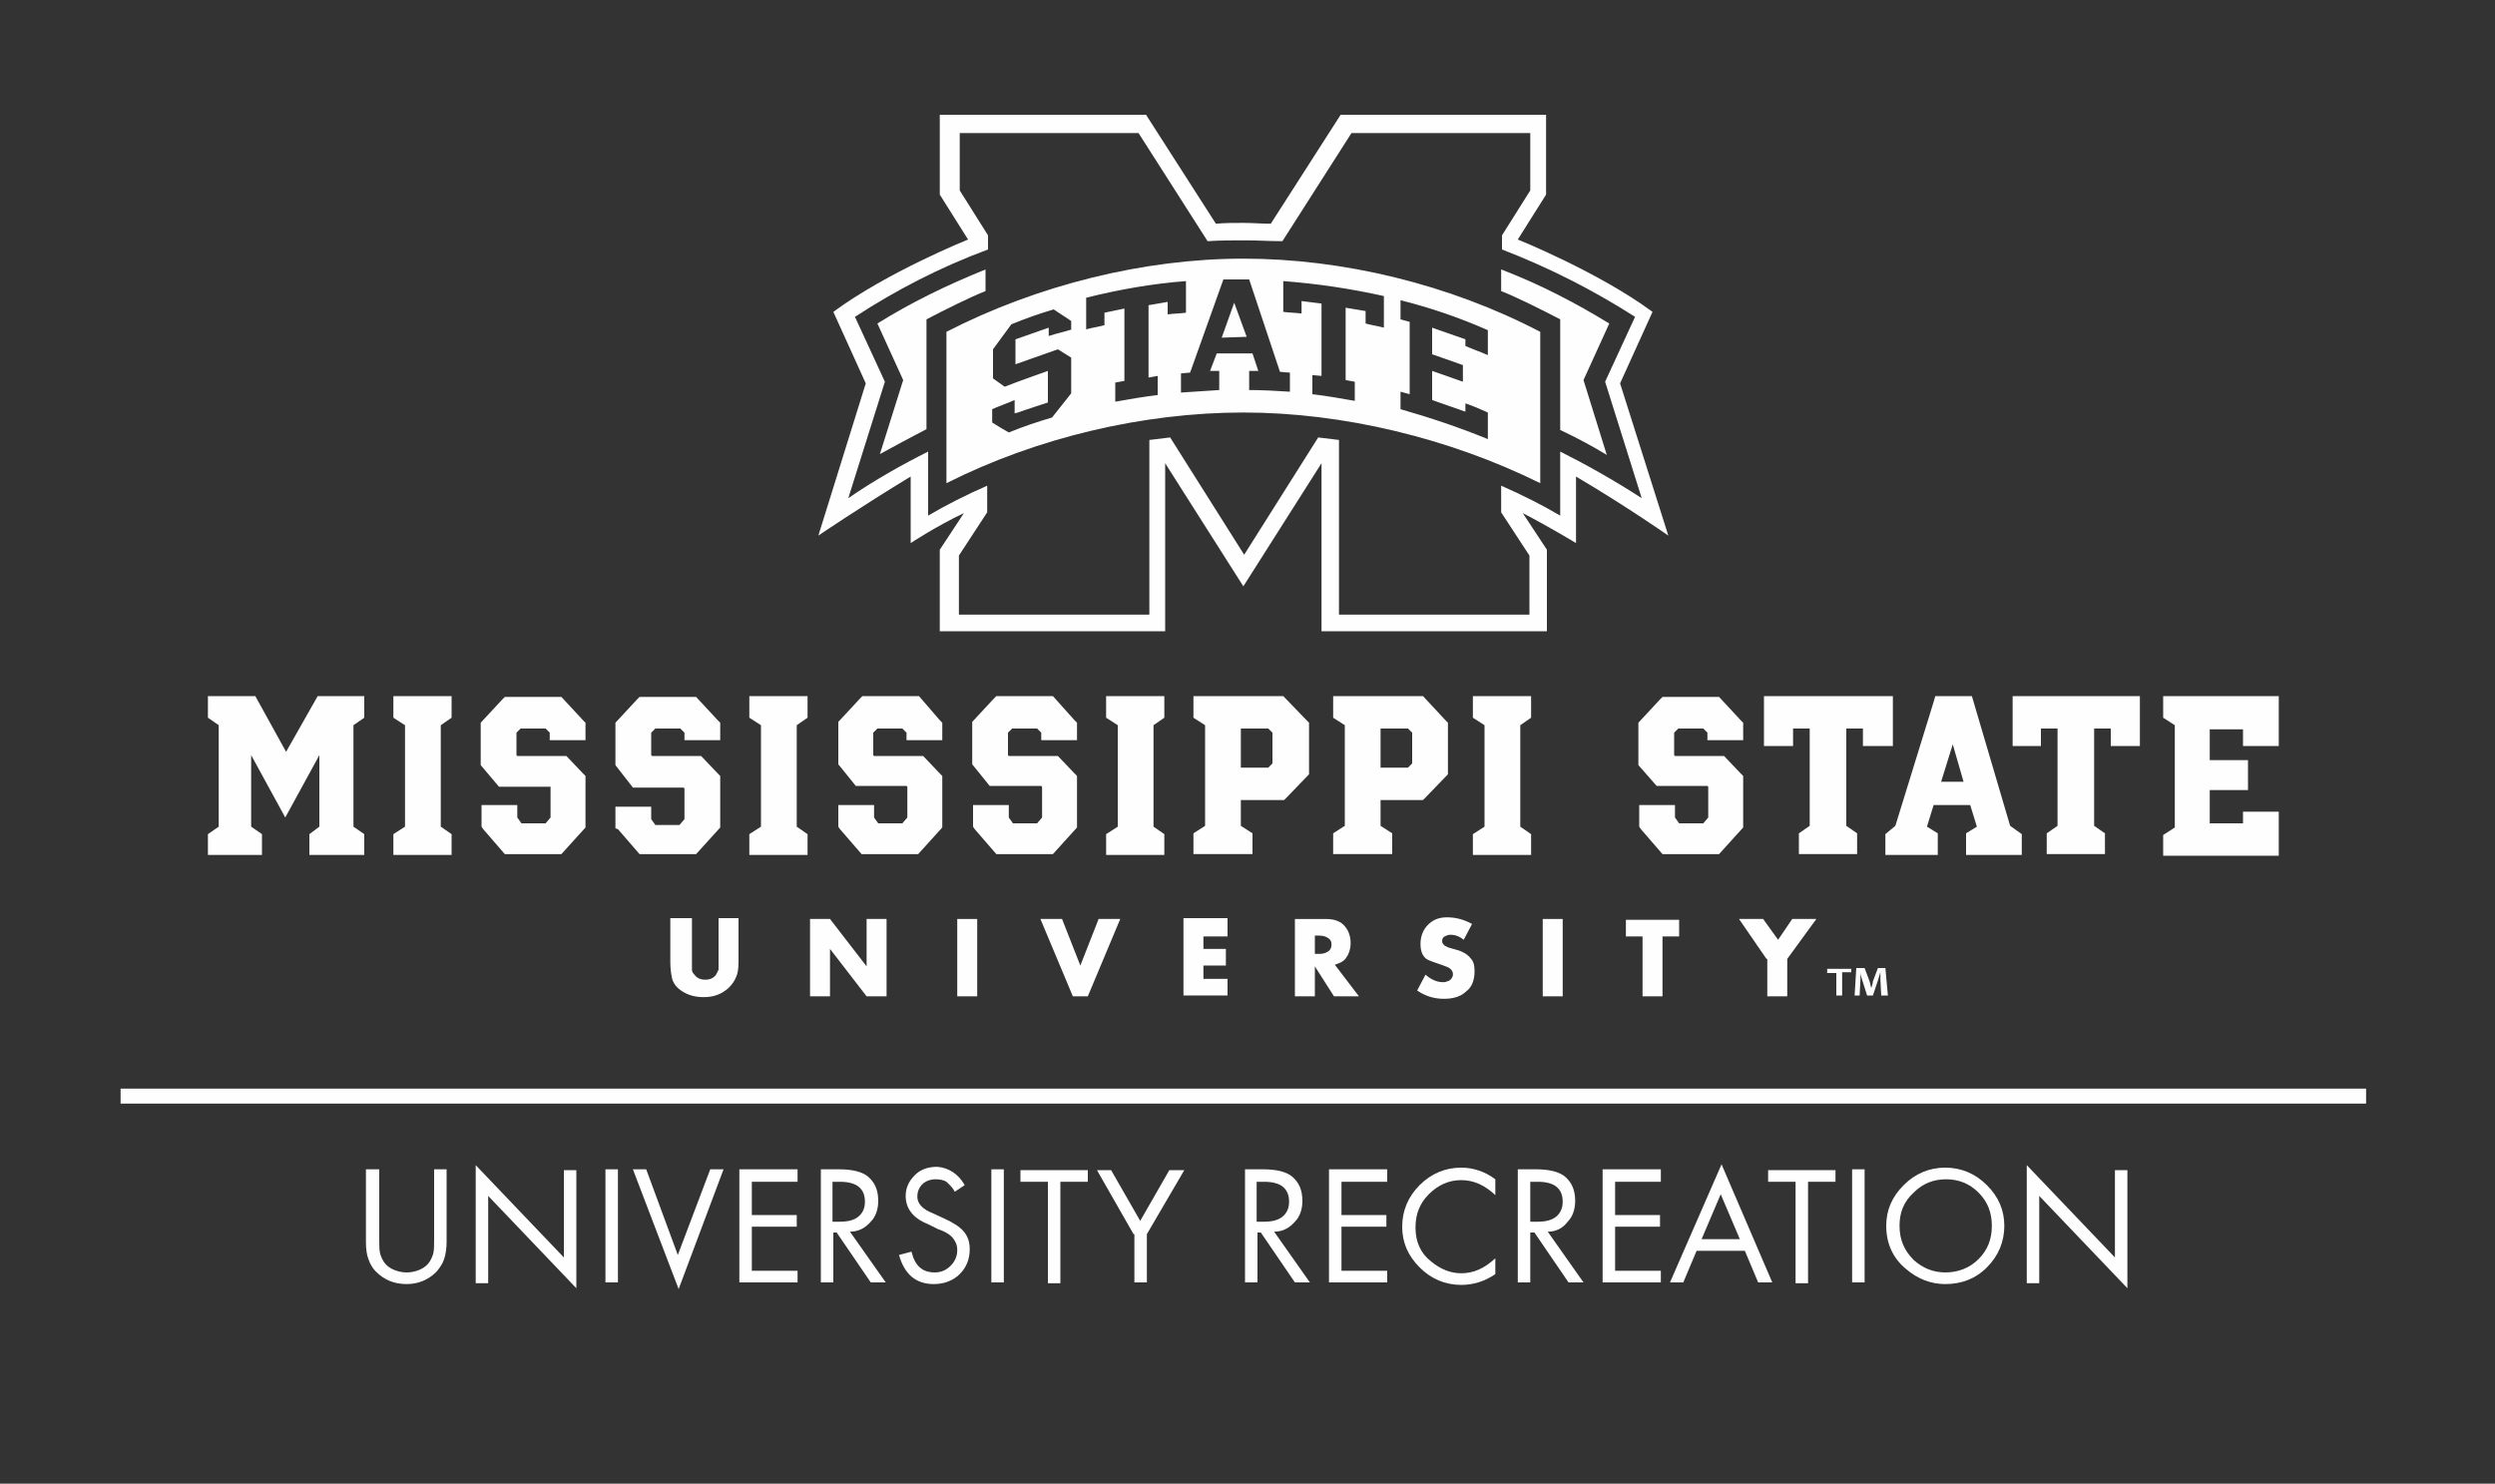 <?xml version="1.0" encoding="utf-8"?>
<!-- Generator: Adobe Illustrator 23.0.6, SVG Export Plug-In . SVG Version: 6.00 Build 0)  -->
<svg version="1.1" xmlns="http://www.w3.org/2000/svg" xmlns:xlink="http://www.w3.org/1999/xlink" x="0px" y="0px"
	 viewBox="0 0 300 178.4" style="enable-background:new 0 0 300 178.4;" xml:space="preserve">
<rect x="0" y="0" width="300" height="178.4" fill="#333333" stroke="none"/>
<style type="text/css">
	.st0{fill:#FEFEFE;}
	.st1{display:none;}
	.st2{display:inline;}
	.st3{fill:#FFFFFF;}
	.st4{fill:#5D1725;}
</style>
<g id="White_Outline_MSState">
	<g>
		<path class="st0" d="M113.8,39.9v18.2c10.9-5.5,23.7-8.5,35.7-8.5s24.8,3.1,35.7,8.5V39.9c-10.9-5.7-23.7-8.8-35.7-8.8
			C137.5,31.1,124.7,34.3,113.8,39.9z M128.9,39.6c-0.9,0.3-1.9,0.5-2.8,0.8v-1l-4,1.4v3c0,0,3.7-1.3,5.1-1.8l1.6,1v4.3l-2.3,2.9
			c-1.7,0.5-3.5,1.1-5.2,1.8c-0.7-0.4-1.4-0.8-2-1.2v-1.6c0.9-0.4,1.8-0.7,2.7-1.1v1.6l0.4-0.1c1.1-0.4,3.6-1.2,3.6-1.2v-3.8
			c0,0-3.7,1.3-5.2,1.9l-1.4-1v-3.5l2.2-3c1.7-0.7,3.4-1.3,5.1-1.8c0.7,0.5,1.4,0.9,2.1,1.4V39.6z M138.1,36.7v8.7
			c0,0,1.1-0.2,1.1-0.2v2.3c-1.7,0.2-3.4,0.5-5.1,0.8v-2.3l1.1-0.2c0,0,0-8.7,0-8.7l-2.4,0.5v1.5c-0.7,0.2-1.5,0.3-2.2,0.5v-3.8
			c4-1,8-1.7,12-2v3.8c-0.7,0.1-1.5,0.1-2.2,0.2v-1.5L138.1,36.7z M168.4,47.1l1.1,0.3c0,0,0-8.7,0-8.7c0,0-1.1-0.3-1.1-0.3v-2.3
			c3.6,0.9,7.1,2.1,10.5,3.6v3c-0.9-0.4-1.8-0.7-2.7-1.1v-0.8c0,0-4-1.4-4-1.4v3.2c0,0,2.6,0.9,3.7,1.3v2c-1.1-0.4-3.7-1.3-3.7-1.3
			v3.5l4,1.4v-1c0.9,0.3,1.8,0.7,2.7,1.1v3.2c-3.4-1.4-7-2.6-10.5-3.6V47.1z M154.3,33.8c4,0.3,8.1,0.9,12.1,1.8v3.8
			c-0.7-0.2-1.5-0.3-2.2-0.5v-1.5l-2.4-0.4v8.7c0,0,1.1,0.2,1.1,0.2v2.3c-1.7-0.3-3.4-0.6-5.1-0.8v-2.3l1.1,0.1c0,0,0-8.7,0-8.7
			l-2.4-0.3v1.5c-0.7-0.1-1.5-0.1-2.2-0.2V33.8z M153.9,44.7c0,0,0.8,0.1,1.2,0.1v2.3c-1.6-0.1-3.2-0.2-4.9-0.2v-2.3l1.1,0
			c0,0-0.7-2.1-0.7-2.1l-4.3,0l-0.8,2.1c0,0,1.1,0,1.1,0v2.3c-1.5,0.1-3.1,0.2-4.6,0.3v-2.3l1.1-0.1c0,0,4-11.2,4-11.2
			c1,0,2.1,0,3.1,0L153.9,44.7z"/>
		<path class="st0" d="M194.8,46.1l3.9-8.6c-6.5-4.8-16.2-8.7-16.2-8.7l3.4-5.4v-9.6h-24.7l-8.4,13.1c-1.1,0-2.2-0.1-3.3-0.1
			c-1.1,0-2.2,0-3.3,0.1l-8.4-13.1H113v9.6l3.4,5.4c0,0-9.7,3.9-16.2,8.7l3.9,8.6l-5.7,18.3c0,0,5-3.4,11.1-7.1v8
			c0,0,3.2-2.1,6.4-3.6l-2.9,4.4v9.8h27.1V55.7l9.4,14.8l9.4-14.8v20.2H186v-9.8l-2.9-4.4c3.1,1.6,6.4,3.6,6.4,3.6v-8
			c6.1,3.6,11.1,7.1,11.1,7.1L194.8,46.1z M187.6,54.3l0,7.7c-2.2-1.3-4.6-2.5-7.1-3.6v3.2l3.4,5.2v7.1h-22.9v-21
			c-0.8-0.1-1.7-0.2-2.5-0.3l-8.9,14.1l-8.9-14.1c-0.8,0.1-1.7,0.2-2.5,0.3v21h-22.9v-7.1l3.4-5.2v-3.2c-2.5,1.1-4.9,2.3-7.1,3.6
			v-7.7c-3,1.5-6.4,3.4-9.6,5.6l4.4-14l-3.6-7.8c4.9-3.2,10.3-6,16-8.1v-1.7l-3.4-5.4v-6.9h21.5l8.3,13c1.5-0.1,3-0.1,4.5-0.1
			c1.5,0,3,0.1,4.5,0.1l8.3-13h21.5v6.9l-3.4,5.4v1.7c5.7,2.2,11,4.9,16,8.1l-3.6,7.8l4.4,14C194,57.7,190.6,55.8,187.6,54.3z"/>
		<path class="st0" d="M118.5,32.4c-4.7,1.9-9,4-13,6.5l3.1,6.8l-2.8,8.9c1.8-1,3.7-2,5.6-3V38.4c2.1-1.1,5.3-2.7,7.1-3.4V32.4z"/>
		<polygon class="st0" points="146.9,40.6 149.9,40.5 148.4,36.4 		"/>
		<path class="st0" d="M190.4,45.7l3.1-6.8c-4.1-2.5-8.3-4.7-13-6.5V35c1.8,0.7,5,2.3,7.1,3.4v13.3c1.9,0.9,3.8,1.9,5.6,3
			L190.4,45.7z"/>
	</g>
</g>
<g id="Black_White_Banner" class="st1">
	<g class="st2">
		<path d="M180.9,31.9c5.7,2.2,11.2,5,16.2,8.2l-3.6,7.9l4.4,14.2c-3.3-2.2-6.7-4.1-9.8-5.7l0,7.8c-2.3-1.4-4.7-2.6-7.2-3.7V64
			l3.4,5.3v7.2h-23.2V55.1c-0.8-0.1-1.7-0.2-2.5-0.3l-9,14.3l-9-14.3c-0.9,0.1-1.7,0.2-2.5,0.3v21.3h-23.2v-7.2l3.4-5.3v-3.3
			c-2.5,1.1-4.9,2.3-7.2,3.7v-7.8c-3,1.5-6.4,3.5-9.8,5.7l4.4-14.2l-3.6-7.9c5-3.3,10.4-6.1,16.2-8.2v-1.7l-3.4-5.5v-7h21.8
			l8.4,13.1c1.5-0.1,3.1-0.1,4.6-0.1c1.5,0,3.1,0.1,4.6,0.1l8.4-13.1h21.8v7l-3.4,5.5V31.9z"/>
		<path class="st3" d="M118.1,34.4c-4.8,1.9-9.1,4-13.2,6.6l3.2,6.9l-2.8,9.1c1.9-1.1,3.7-2.1,5.7-3V40.5c2.2-1.1,5.4-2.7,7.2-3.4
			V34.4z"/>
		<path class="st3" d="M149.5,51.8c12.1,0,25.1,3.1,36.1,8.6V42c-11-5.7-24-8.9-36.1-8.9c-12.1,0-25.1,3.2-36.1,8.9v18.4
			C124.4,54.9,137.4,51.8,149.5,51.8z"/>
		<path class="st3" d="M180.9,34.4c4.8,1.9,9.1,4,13.2,6.6l-3.2,6.9l2.8,9.1c-1.9-1.1-3.7-2.1-5.7-3V40.5c-2.2-1.1-5.4-2.7-7.2-3.4
			V34.4z"/>
		<g>
			<path d="M142.7,39.8c-0.8,0.1-1.5,0.1-2.3,0.2v-1.5l-2.4,0.3v8.8c0,0,1.1-0.2,1.1-0.2v2.3c-1.7,0.2-3.4,0.5-5.1,0.9v-2.3l1.1-0.2
				c0,0,0-8.8,0-8.8l-2.4,0.5v1.5c-0.7,0.2-1.5,0.3-2.2,0.5V38c4-1,8.1-1.7,12.2-2V39.8z M128.7,41.8c-0.9,0.3-1.9,0.5-2.8,0.8v-1
				l-4,1.4v3c0,0,3.7-1.3,5.2-1.8l1.6,1.1v4.3l-2.3,2.9c-1.8,0.5-3.5,1.2-5.2,1.8c-0.7-0.4-1.4-0.9-2-1.3v-1.6
				c0.9-0.4,1.8-0.7,2.7-1.1v1.6l0.4-0.1c1.1-0.4,3.6-1.3,3.6-1.3v-3.9c0,0-3.7,1.3-5.3,1.9l-1.5-1V44l2.2-3.1
				c1.7-0.7,3.5-1.3,5.2-1.8c0.7,0.5,1.4,0.9,2.1,1.4V41.8z M166.6,41.5c-0.7-0.2-1.5-0.3-2.2-0.5v-1.5L162,39v8.8
				c0,0,1.1,0.2,1.1,0.2v2.3c-1.7-0.3-3.4-0.6-5.2-0.8v-2.3l1.1,0.1c0,0,0-8.8,0-8.8l-2.4-0.3v1.5c-0.7-0.1-1.5-0.1-2.3-0.2v-3.9
				c4.1,0.3,8.2,0.9,12.2,1.8V41.5z M172.6,41.6v3.3c0,0,2.6,0.9,3.8,1.3v2c-1.1-0.4-3.8-1.3-3.8-1.3v3.5l4,1.4v-1
				c0.9,0.3,1.8,0.7,2.7,1.1v3.3c-3.5-1.5-7.1-2.7-10.7-3.6v-2.3l1.1,0.3c0,0,0-8.8,0-8.8c0,0-1.1-0.3-1.1-0.3v-2.3
				c3.6,0.9,7.2,2.2,10.7,3.6v3.1c-0.9-0.4-1.8-0.7-2.7-1.1V43C176.6,43,172.6,41.6,172.6,41.6z M148.4,38.5c0,0-1.5,4.2-1.5,4.2
				l2.9,0L148.4,38.5z M155.1,49.3c-1.6-0.1-3.3-0.2-4.9-0.2v-2.3l1.1,0c0,0-0.7-2.1-0.7-2.1l-4.4,0l-0.8,2.1c0,0,1.1,0,1.1,0v2.3
				c-1.6,0.1-3.1,0.2-4.7,0.3v-2.3l1.1-0.1c0,0,4-11.3,4-11.3c1,0,2.1,0,3.2,0l3.8,11.2c0,0,0.8,0.1,1.2,0.1V49.3z"/>
		</g>
	</g>
</g>
<g id="Maroon_White_Banner" class="st1">
	<g class="st2">
		<path class="st4" d="M180.9,31.9c5.7,2.2,11.2,5,16.2,8.2l-3.6,7.9l4.4,14.2c-3.3-2.2-6.7-4.1-9.8-5.7l0,7.8
			c-2.3-1.4-4.7-2.6-7.2-3.7V64l3.4,5.3v7.2h-23.2V55.1c-0.8-0.1-1.7-0.2-2.5-0.3l-9,14.3l-9-14.3c-0.9,0.1-1.7,0.2-2.5,0.3v21.3
			h-23.2v-7.2l3.4-5.3v-3.3c-2.5,1.1-4.9,2.3-7.2,3.7v-7.8c-3,1.5-6.4,3.5-9.8,5.7l4.4-14.2l-3.6-7.9c5-3.3,10.4-6.1,16.2-8.2v-1.7
			l-3.4-5.5v-7h21.8l8.4,13.1c1.5-0.1,3.1-0.1,4.6-0.1c1.5,0,3.1,0.1,4.6,0.1l8.4-13.1h21.8v7l-3.4,5.5V31.9z"/>
		<path class="st3" d="M118.1,34.4c-4.8,1.9-9.1,4-13.2,6.6l3.2,6.9l-2.8,9.1c1.9-1.1,3.7-2.1,5.7-3V40.5c2.2-1.1,5.4-2.7,7.2-3.4
			V34.4z"/>
		<path class="st3" d="M149.5,51.8c12.1,0,25.1,3.1,36.1,8.6V42c-11-5.7-24-8.9-36.1-8.9c-12.1,0-25.1,3.2-36.1,8.9v18.4
			C124.4,54.9,137.4,51.8,149.5,51.8z"/>
		<path class="st3" d="M180.9,34.4c4.8,1.9,9.1,4,13.2,6.6l-3.2,6.9l2.8,9.1c-1.9-1.1-3.7-2.1-5.7-3V40.5c-2.2-1.1-5.4-2.7-7.2-3.4
			V34.4z"/>
		<g>
			<path class="st4" d="M142.7,39.8c-0.8,0.1-1.5,0.1-2.3,0.2v-1.5l-2.4,0.3v8.8c0,0,1.1-0.2,1.1-0.2v2.3c-1.7,0.2-3.4,0.5-5.1,0.9
				v-2.3l1.1-0.2c0,0,0-8.8,0-8.8l-2.4,0.5v1.5c-0.7,0.2-1.5,0.3-2.2,0.5V38c4-1,8.1-1.7,12.2-2V39.8z M128.7,41.8
				c-0.9,0.3-1.9,0.5-2.8,0.8v-1l-4,1.4v3c0,0,3.7-1.3,5.2-1.8l1.6,1.1v4.3l-2.3,2.9c-1.8,0.5-3.5,1.2-5.2,1.8
				c-0.7-0.4-1.4-0.9-2-1.3v-1.6c0.9-0.4,1.8-0.7,2.7-1.1v1.6l0.4-0.1c1.1-0.4,3.6-1.3,3.6-1.3v-3.9c0,0-3.7,1.3-5.3,1.9l-1.5-1V44
				l2.2-3.1c1.7-0.7,3.5-1.3,5.2-1.8c0.7,0.5,1.4,0.9,2.1,1.4V41.8z M166.6,41.5c-0.7-0.2-1.5-0.3-2.2-0.5v-1.5L162,39v8.8
				c0,0,1.1,0.2,1.1,0.2v2.3c-1.7-0.3-3.4-0.6-5.2-0.8v-2.3l1.1,0.1c0,0,0-8.8,0-8.8l-2.4-0.3v1.5c-0.7-0.1-1.5-0.1-2.3-0.2v-3.9
				c4.1,0.3,8.2,0.9,12.2,1.8V41.5z M172.6,41.6v3.3c0,0,2.6,0.9,3.8,1.3v2c-1.1-0.4-3.8-1.3-3.8-1.3v3.5l4,1.4v-1
				c0.9,0.3,1.8,0.7,2.7,1.1v3.3c-3.5-1.5-7.1-2.7-10.7-3.6v-2.3l1.1,0.3c0,0,0-8.8,0-8.8c0,0-1.1-0.3-1.1-0.3v-2.3
				c3.6,0.9,7.2,2.2,10.7,3.6v3.1c-0.9-0.4-1.8-0.7-2.7-1.1V43C176.6,43,172.6,41.6,172.6,41.6z M148.4,38.5c0,0-1.5,4.2-1.5,4.2
				l2.9,0L148.4,38.5z M155.1,49.3c-1.6-0.1-3.3-0.2-4.9-0.2v-2.3l1.1,0c0,0-0.7-2.1-0.7-2.1l-4.4,0l-0.8,2.1c0,0,1.1,0,1.1,0v2.3
				c-1.6,0.1-3.1,0.2-4.7,0.3v-2.3l1.1-0.1c0,0,4-11.3,4-11.3c1,0,2.1,0,3.2,0l3.8,11.2c0,0,0.8,0.1,1.2,0.1V49.3z"/>
		</g>
	</g>
</g>
<g id="MSU_-_LINE_-_TEXT">
	<g>
		<polyline class="st0" points="14.5,132.7 284.5,132.7 284.5,130.9 14.5,130.9 		"/>
		<g>
			<g>
				<g>
					<path class="st0" d="M38.4,99.4v-8.6l-4.1,7.5l-4.1-7.5v8.6l1.3,0.9v2.5H25v-2.5l1.3-0.9V87.2L25,86.3v-2.6h5.7l3.7,6.7
						l3.8-6.7h5.6v2.6l-1.3,0.9v12.2l1.3,0.9v2.5h-6.6v-2.5L38.4,99.4z"/>
					<path class="st0" d="M54.3,102.8h-7v-2.5l1.4-0.9V87.2l-1.4-0.9v-2.6h7v2.6l-1.3,0.9v12.2l1.3,0.9V102.8z"/>
					<path class="st0" d="M70.1,86.6l0.3,0.3V89h-4.3v-0.9l-0.5-0.5h-3l-0.5,0.5v2.7l0.1,0.1h5.9l2,2.1l0.3,0.3v6.2l-2.9,3.2h-6.8
						l-2.6-3l-0.2-0.3v-2.6h4.3v1.5l0.5,0.7h2.9l0.6-0.7v-3.7L66,94.6H60L57.8,92v-5.1l2.6-2.8l0.3-0.3h6.8L70.1,86.6z"/>
					<path class="st0" d="M86.3,86.6l0.3,0.3V89h-4.3v-0.9l-0.5-0.5h-3l-0.5,0.5v2.7l0.1,0.1h5.9l2,2.1l0.3,0.3v6.2l-2.9,3.2h-6.8
						l-2.6-3L74,99.6v-2.6h4.3v1.5l0.5,0.7h2.9l0.6-0.7v-3.7l-0.1-0.1h-6.1L74,92v-5.1l2.6-2.8l0.3-0.3h6.8L86.3,86.6z"/>
					<path class="st0" d="M97.1,102.8h-7v-2.5l1.4-0.9V87.2l-1.4-0.9v-2.6h7v2.6l-1.3,0.9v12.2l1.3,0.9V102.8z"/>
					<path class="st0" d="M113,86.6l0.3,0.3V89H109v-0.9l-0.5-0.5h-3l-0.5,0.5v2.7l0.1,0.1h5.9l2,2.1l0.3,0.3v6.2l-2.9,3.2h-6.8
						l-2.6-3l-0.2-0.3v-2.6h4.3v1.5l0.5,0.7h2.9l0.6-0.7v-3.7l-0.1-0.1h-6.1l-2.1-2.6v-5.1l2.6-2.8l0.3-0.3h6.8L113,86.6z"/>
					<path class="st0" d="M129.2,86.6l0.3,0.3V89h-4.3v-0.9l-0.5-0.5h-3l-0.5,0.5v2.7l0.1,0.1h5.9l2,2.1l0.3,0.3v6.2l-2.9,3.2h-6.8
						l-2.6-3l-0.2-0.3v-2.6h4.3v1.5l0.5,0.7h2.9l0.6-0.7v-3.7l-0.1-0.1H119l-2.1-2.6v-5.1l2.6-2.8l0.3-0.3h6.8L129.2,86.6z"/>
					<path class="st0" d="M140,102.8h-7v-2.5l1.4-0.9V87.2l-1.4-0.9v-2.6h7v2.6l-1.3,0.9v12.2l1.3,0.9V102.8z"/>
					<path class="st0" d="M157.1,86.6l0.3,0.3v6.2l-2.7,2.8l-0.3,0.3h-5.2v3.1l1.4,0.9v2.5h-7.1v-2.5l1.4-0.9V87.2l-1.4-0.9v-2.6
						h10.8L157.1,86.6z M153,88.1l-0.5-0.5h-3.3v4.7h3.3l0.5-0.5V88.1z"/>
					<path class="st0" d="M173.8,86.6l0.3,0.3v6.2l-2.7,2.8l-0.3,0.3H166v3.1l1.4,0.9v2.5h-7.1v-2.5l1.4-0.9V87.2l-1.4-0.9v-2.6
						h10.8L173.8,86.6z M169.8,88.1l-0.5-0.5H166v4.7h3.3l0.5-0.5V88.1z"/>
					<path class="st0" d="M184.1,102.8h-7v-2.5l1.4-0.9V87.2l-1.4-0.9v-2.6h7v2.6l-1.3,0.9v12.2l1.3,0.9V102.8z"/>
					<path class="st0" d="M209.3,86.6l0.3,0.3V89h-4.3v-0.9l-0.5-0.5h-3l-0.5,0.5v2.7l0.1,0.1h5.9l2,2.1l0.3,0.3v6.2l-2.9,3.2h-6.8
						l-2.6-3l-0.2-0.3v-2.6h4.3v1.5l0.5,0.7h2.9l0.6-0.7v-3.7l-0.1-0.1h-6.1L197,92v-5.1l2.6-2.8l0.3-0.3h6.8L209.3,86.6z"/>
					<path class="st0" d="M212.3,83.7h15.3v6H224v-2.1h-2v11.7l1.3,0.9v2.5h-7v-2.5l1.3-0.9V87.6h-2v2.1h-3.5V83.7z"/>
					<path class="st0" d="M243.1,100.3v2.5h-6.7v-2.6l1.3-0.8l-0.8-2.6h-4.4l-0.8,2.6l1.3,0.8v2.6h-6.3v-2.5l1.2-1l4.6-14.9l0.2-0.7
						h4.4l4.6,15.6L243.1,100.3z M236.1,94l-1.3-4.5l-1.4,4.5H236.1z"/>
					<path class="st0" d="M242,83.7h15.3v6h-3.5v-2.1h-2v11.7l1.3,0.9v2.5h-7v-2.5l1.3-0.9V87.6h-2v2.1H242V83.7z"/>
					<path class="st0" d="M260.1,83.7H274v6h-4.3v-2h-4v3.7h4.6v3.6h-4.6v4h4v-1.4h4.3v5.3h-13.9v-2.5l1.4-0.9V87.2l-1.4-0.9V83.7z"
						/>
				</g>
				<g>
					<path class="st0" d="M83.2,110.5v5c0,0.3,0,0.5,0,0.7c0,0.2,0,0.3,0,0.4c0,0.2,0.1,0.4,0.3,0.6c0.3,0.4,0.7,0.6,1.3,0.6
						c0.6,0,1-0.2,1.3-0.6c0.1-0.2,0.2-0.4,0.3-0.6c0-0.1,0-0.3,0-0.5c0-0.2,0-0.4,0-0.7v-5h2.4v5.3c0,0.8-0.1,1.4-0.3,1.8
						c-0.2,0.5-0.5,0.9-0.9,1.3c-0.8,0.7-1.7,1.1-3,1.1c-1.3,0-2.3-0.4-3.1-1.1c-0.3-0.3-0.6-0.7-0.7-1.2c-0.1-0.5-0.2-1.1-0.2-1.9
						v-5.3H83.2z"/>
					<path class="st0" d="M97.4,119.8v-9.3h2.4l4.4,5.7v-5.7h2.4v9.3h-2.4l-4.4-5.7v5.7H97.4z"/>
					<path class="st0" d="M117.5,110.5v9.3h-2.4v-9.3H117.5z"/>
					<path class="st0" d="M127.7,110.5l2.2,5.6l2.2-5.6h2.6l-3.9,9.3H129l-3.9-9.3H127.7z"/>
					<path class="st0" d="M147.6,112.6h-2.9v1.5h2.7v2h-2.7v1.6h2.9v2h-5.3v-9.3h5.3V112.6z"/>
					<path class="st0" d="M160.5,116l2.9,3.8h-3l-2.3-3.6v3.6h-2.4v-9.3h3.7c1.1,0,1.9,0.3,2.4,1c0.4,0.5,0.6,1.2,0.6,1.9
						c0,0.7-0.2,1.3-0.5,1.7C161.7,115.5,161.2,115.8,160.5,116z M158.1,114.7h0.5c0.5,0,0.8-0.1,1.1-0.3c0.3-0.2,0.4-0.5,0.4-0.8
						c0-0.4-0.1-0.6-0.4-0.8c-0.3-0.2-0.6-0.3-1.1-0.3h-0.5V114.7z"/>
					<path class="st0" d="M177,111.1l-1,1.9c-0.5-0.4-1-0.6-1.6-0.6c-0.3,0-0.5,0.1-0.7,0.2c-0.2,0.1-0.3,0.3-0.3,0.6
						c0,0.2,0.2,0.5,0.5,0.6c0.1,0.1,0.5,0.2,1.2,0.4c0.8,0.2,1.4,0.6,1.7,1c0.4,0.4,0.5,0.9,0.5,1.6c0,1-0.3,1.9-1,2.4
						c-0.6,0.6-1.5,0.9-2.7,0.9c-1.1,0-2.2-0.3-3.2-1l1-1.9c0.7,0.6,1.4,0.9,2.1,0.9c0.2,0,0.3,0,0.5-0.1c0.1,0,0.3-0.1,0.4-0.2
						c0.1-0.1,0.2-0.2,0.2-0.3c0.1-0.1,0.1-0.2,0.1-0.4c0-0.2-0.1-0.4-0.3-0.6c-0.2-0.2-0.6-0.3-1.1-0.5c-0.9-0.3-1.5-0.5-1.8-0.7
						c-0.5-0.4-0.7-1-0.7-1.8c0-0.9,0.3-1.7,0.9-2.3c0.6-0.6,1.3-0.9,2.3-0.9C175.1,110.3,176.1,110.6,177,111.1z"/>
					<path class="st0" d="M187.9,110.5v9.3h-2.4v-9.3H187.9z"/>
					<path class="st0" d="M199.9,112.6v7.2h-2.4v-7.2h-2v-2h6.4v2H199.9z"/>
					<path class="st0" d="M212.4,115.3l-3.3-4.8h2.9l1.8,2.5l1.7-2.5h2.9l-3.5,4.8v4.5h-2.4V115.3z"/>
				</g>
			</g>
			<g>
				<path class="st0" d="M222.6,116.4v0.5h-1.1v2.8h-0.7V117h-1.1v-0.5H222.6z M226.2,119.7l-0.1-1.9c0-0.3,0-0.6,0-0.9h0
					c-0.1,0.3-0.2,0.7-0.3,1l-0.6,1.8h-0.7l-0.6-1.9c-0.1-0.3-0.2-0.6-0.2-0.9h0c0,0.3,0,0.6,0,0.9l-0.1,1.9h-0.6l0.2-3.3h1l0.6,1.6
					c0.1,0.3,0.1,0.5,0.2,0.8h0c0.1-0.3,0.2-0.6,0.2-0.8l0.6-1.6h0.9l0.3,3.3H226.2z"/>
			</g>
		</g>
		<g>
			<path class="st0" d="M45.6,140.6v8.3c0,0.8,0,1.4,0.1,1.8c0.1,0.4,0.3,0.8,0.5,1.1c0.3,0.4,0.7,0.7,1.2,0.9
				c0.5,0.2,1,0.3,1.5,0.3c0.5,0,1-0.1,1.5-0.3c0.5-0.2,0.9-0.5,1.2-0.9c0.2-0.3,0.4-0.7,0.5-1.1c0.1-0.4,0.1-1,0.1-1.8v-8.3h1.5
				v8.7c0,0.8-0.1,1.5-0.3,2.1c-0.2,0.6-0.5,1-0.9,1.5c-1,1-2.2,1.5-3.6,1.5c-1.5,0-2.7-0.5-3.7-1.5c-0.4-0.4-0.7-0.9-0.9-1.5
				c-0.2-0.5-0.3-1.2-0.3-2.1v-8.7H45.6z"/>
			<path class="st0" d="M57.2,154.2v-14.1l10.6,11.1v-10.5h1.5v14.2l-10.6-11.1v10.5H57.2z"/>
			<path class="st0" d="M74.3,140.6v13.6h-1.5v-13.6H74.3z"/>
			<path class="st0" d="M77.7,140.6l3.8,10.3l3.9-10.3h1.6L81.6,155l-5.5-14.4H77.7z"/>
			<path class="st0" d="M95.9,142.1h-5.5v4h5.4v1.4h-5.4v5.3h5.5v1.4h-7v-13.6h7V142.1z"/>
			<path class="st0" d="M102.2,148.1l4.3,6.1h-1.8l-4.1-6h-0.4v6h-1.5v-13.6h2.2c1.6,0,2.8,0.3,3.5,0.9c0.8,0.7,1.2,1.6,1.2,2.9
				c0,1-0.3,1.9-0.9,2.5C104,147.7,103.2,148.1,102.2,148.1z M100.1,146.9h0.9c1,0,1.7-0.2,2.2-0.6c0.5-0.4,0.8-1,0.8-1.8
				c0-1.6-1-2.4-3-2.4h-0.9V146.9z"/>
			<path class="st0" d="M116,142.5l-1.2,0.8c-0.3-0.6-0.7-0.9-1-1.2c-0.3-0.2-0.8-0.3-1.3-0.3c-0.6,0-1.2,0.2-1.6,0.6
				c-0.4,0.4-0.6,0.9-0.6,1.5c0,0.8,0.6,1.5,1.9,2l1.3,0.6c1.1,0.5,1.9,1,2.4,1.6c0.5,0.6,0.7,1.3,0.7,2.1c0,1.2-0.4,2.2-1.2,3
				c-0.8,0.8-1.9,1.2-3.1,1.2c-1.1,0-2-0.3-2.7-0.9c-0.7-0.6-1.2-1.5-1.5-2.6l1.5-0.4c0.4,1.7,1.3,2.5,2.8,2.5
				c0.8,0,1.4-0.3,1.9-0.8c0.5-0.5,0.8-1.1,0.8-1.9c0-0.6-0.2-1-0.5-1.4c-0.3-0.4-0.9-0.8-1.8-1.1l-1.2-0.6
				c-0.5-0.2-0.9-0.4-1.3-0.7c-0.3-0.2-0.6-0.5-0.8-0.8c-0.4-0.5-0.6-1.2-0.6-1.9c0-1,0.4-1.8,1.1-2.5c0.7-0.7,1.6-1,2.7-1
				C114,140.4,115.2,141.1,116,142.5z"/>
			<path class="st0" d="M120.7,140.6v13.6h-1.5v-13.6H120.7z"/>
			<path class="st0" d="M127.5,142.1v12.2h-1.5v-12.2h-3.3v-1.4h8.1v1.4H127.5z"/>
			<path class="st0" d="M136.3,148.4l-4.4-7.7h1.7l3.5,6.1l3.5-6.1h1.8l-4.5,7.7v5.8h-1.5V148.4z"/>
			<path class="st0" d="M153.2,148.1l4.3,6.1h-1.8l-4.1-6h-0.4v6h-1.5v-13.6h2.2c1.6,0,2.8,0.3,3.5,0.9c0.8,0.7,1.2,1.6,1.2,2.9
				c0,1-0.3,1.9-0.9,2.5C155,147.7,154.2,148.1,153.2,148.1z M151.1,146.9h0.9c1,0,1.7-0.2,2.2-0.6c0.5-0.4,0.8-1,0.8-1.8
				c0-1.6-1-2.4-3-2.4h-0.9V146.9z"/>
			<path class="st0" d="M166.8,142.1h-5.5v4h5.4v1.4h-5.4v5.3h5.5v1.4h-7v-13.6h7V142.1z"/>
			<path class="st0" d="M179.8,141.8v1.9c-1.3-1.2-2.6-1.8-4.1-1.8c-1.5,0-2.8,0.6-3.9,1.7c-1.1,1.1-1.6,2.4-1.6,4
				c0,1.7,0.6,3.1,1.9,4.1c1.1,0.9,2.3,1.4,3.6,1.4c1.5,0,2.8-0.6,4.1-1.8v1.9c-1.3,0.9-2.7,1.3-4.1,1.3c-1.9,0-3.6-0.7-5-2.1
				c-1.4-1.4-2.1-3-2.1-4.9c0-1.9,0.7-3.6,2.1-5c1.4-1.4,3.1-2.1,5-2.1C177.2,140.4,178.6,140.9,179.8,141.8z"/>
			<path class="st0" d="M186.1,148.1l4.3,6.1h-1.8l-4.1-6H184v6h-1.5v-13.6h2.2c1.6,0,2.8,0.3,3.5,0.9c0.8,0.7,1.2,1.6,1.2,2.9
				c0,1-0.3,1.9-0.9,2.5C187.9,147.7,187.1,148.1,186.1,148.1z M184,146.9h0.9c1,0,1.7-0.2,2.2-0.6c0.5-0.4,0.8-1,0.8-1.8
				c0-1.6-1-2.4-3-2.4H184V146.9z"/>
			<path class="st0" d="M199.7,142.1h-5.5v4h5.4v1.4h-5.4v5.3h5.5v1.4h-7v-13.6h7V142.1z"/>
			<path class="st0" d="M209.8,150.4H204l-1.6,3.8h-1.6L207,140l6.1,14.2h-1.7L209.8,150.4z M209.2,149l-2.3-5.4l-2.3,5.4H209.2z"/>
			<path class="st0" d="M217.4,142.1v12.2h-1.5v-12.2h-3.3v-1.4h8.1v1.4H217.4z"/>
			<path class="st0" d="M224.2,140.6v13.6h-1.5v-13.6H224.2z"/>
			<path class="st0" d="M226.8,147.4c0-1.9,0.7-3.5,2.1-4.9c1.4-1.4,3.1-2.1,5-2.1c1.9,0,3.6,0.7,5,2.1c1.4,1.4,2.1,3,2.1,4.9
				c0,1.9-0.7,3.6-2.1,5c-1.4,1.4-3.1,2-5,2c-1.7,0-3.3-0.6-4.7-1.8C227.6,151.3,226.8,149.5,226.8,147.4z M228.4,147.4
				c0,1.7,0.6,3,1.7,4.1c1.1,1,2.4,1.5,3.8,1.5c1.5,0,2.9-0.5,4-1.6c1.1-1.1,1.6-2.4,1.6-4c0-1.6-0.5-2.9-1.6-4
				c-1.1-1.1-2.4-1.6-3.9-1.6c-1.5,0-2.8,0.5-3.9,1.6C228.9,144.5,228.4,145.8,228.4,147.4z"/>
			<path class="st0" d="M243.7,154.2v-14.1l10.6,11.1v-10.5h1.5v14.2l-10.6-11.1v10.5H243.7z"/>
		</g>
	</g>
</g>
</svg>
